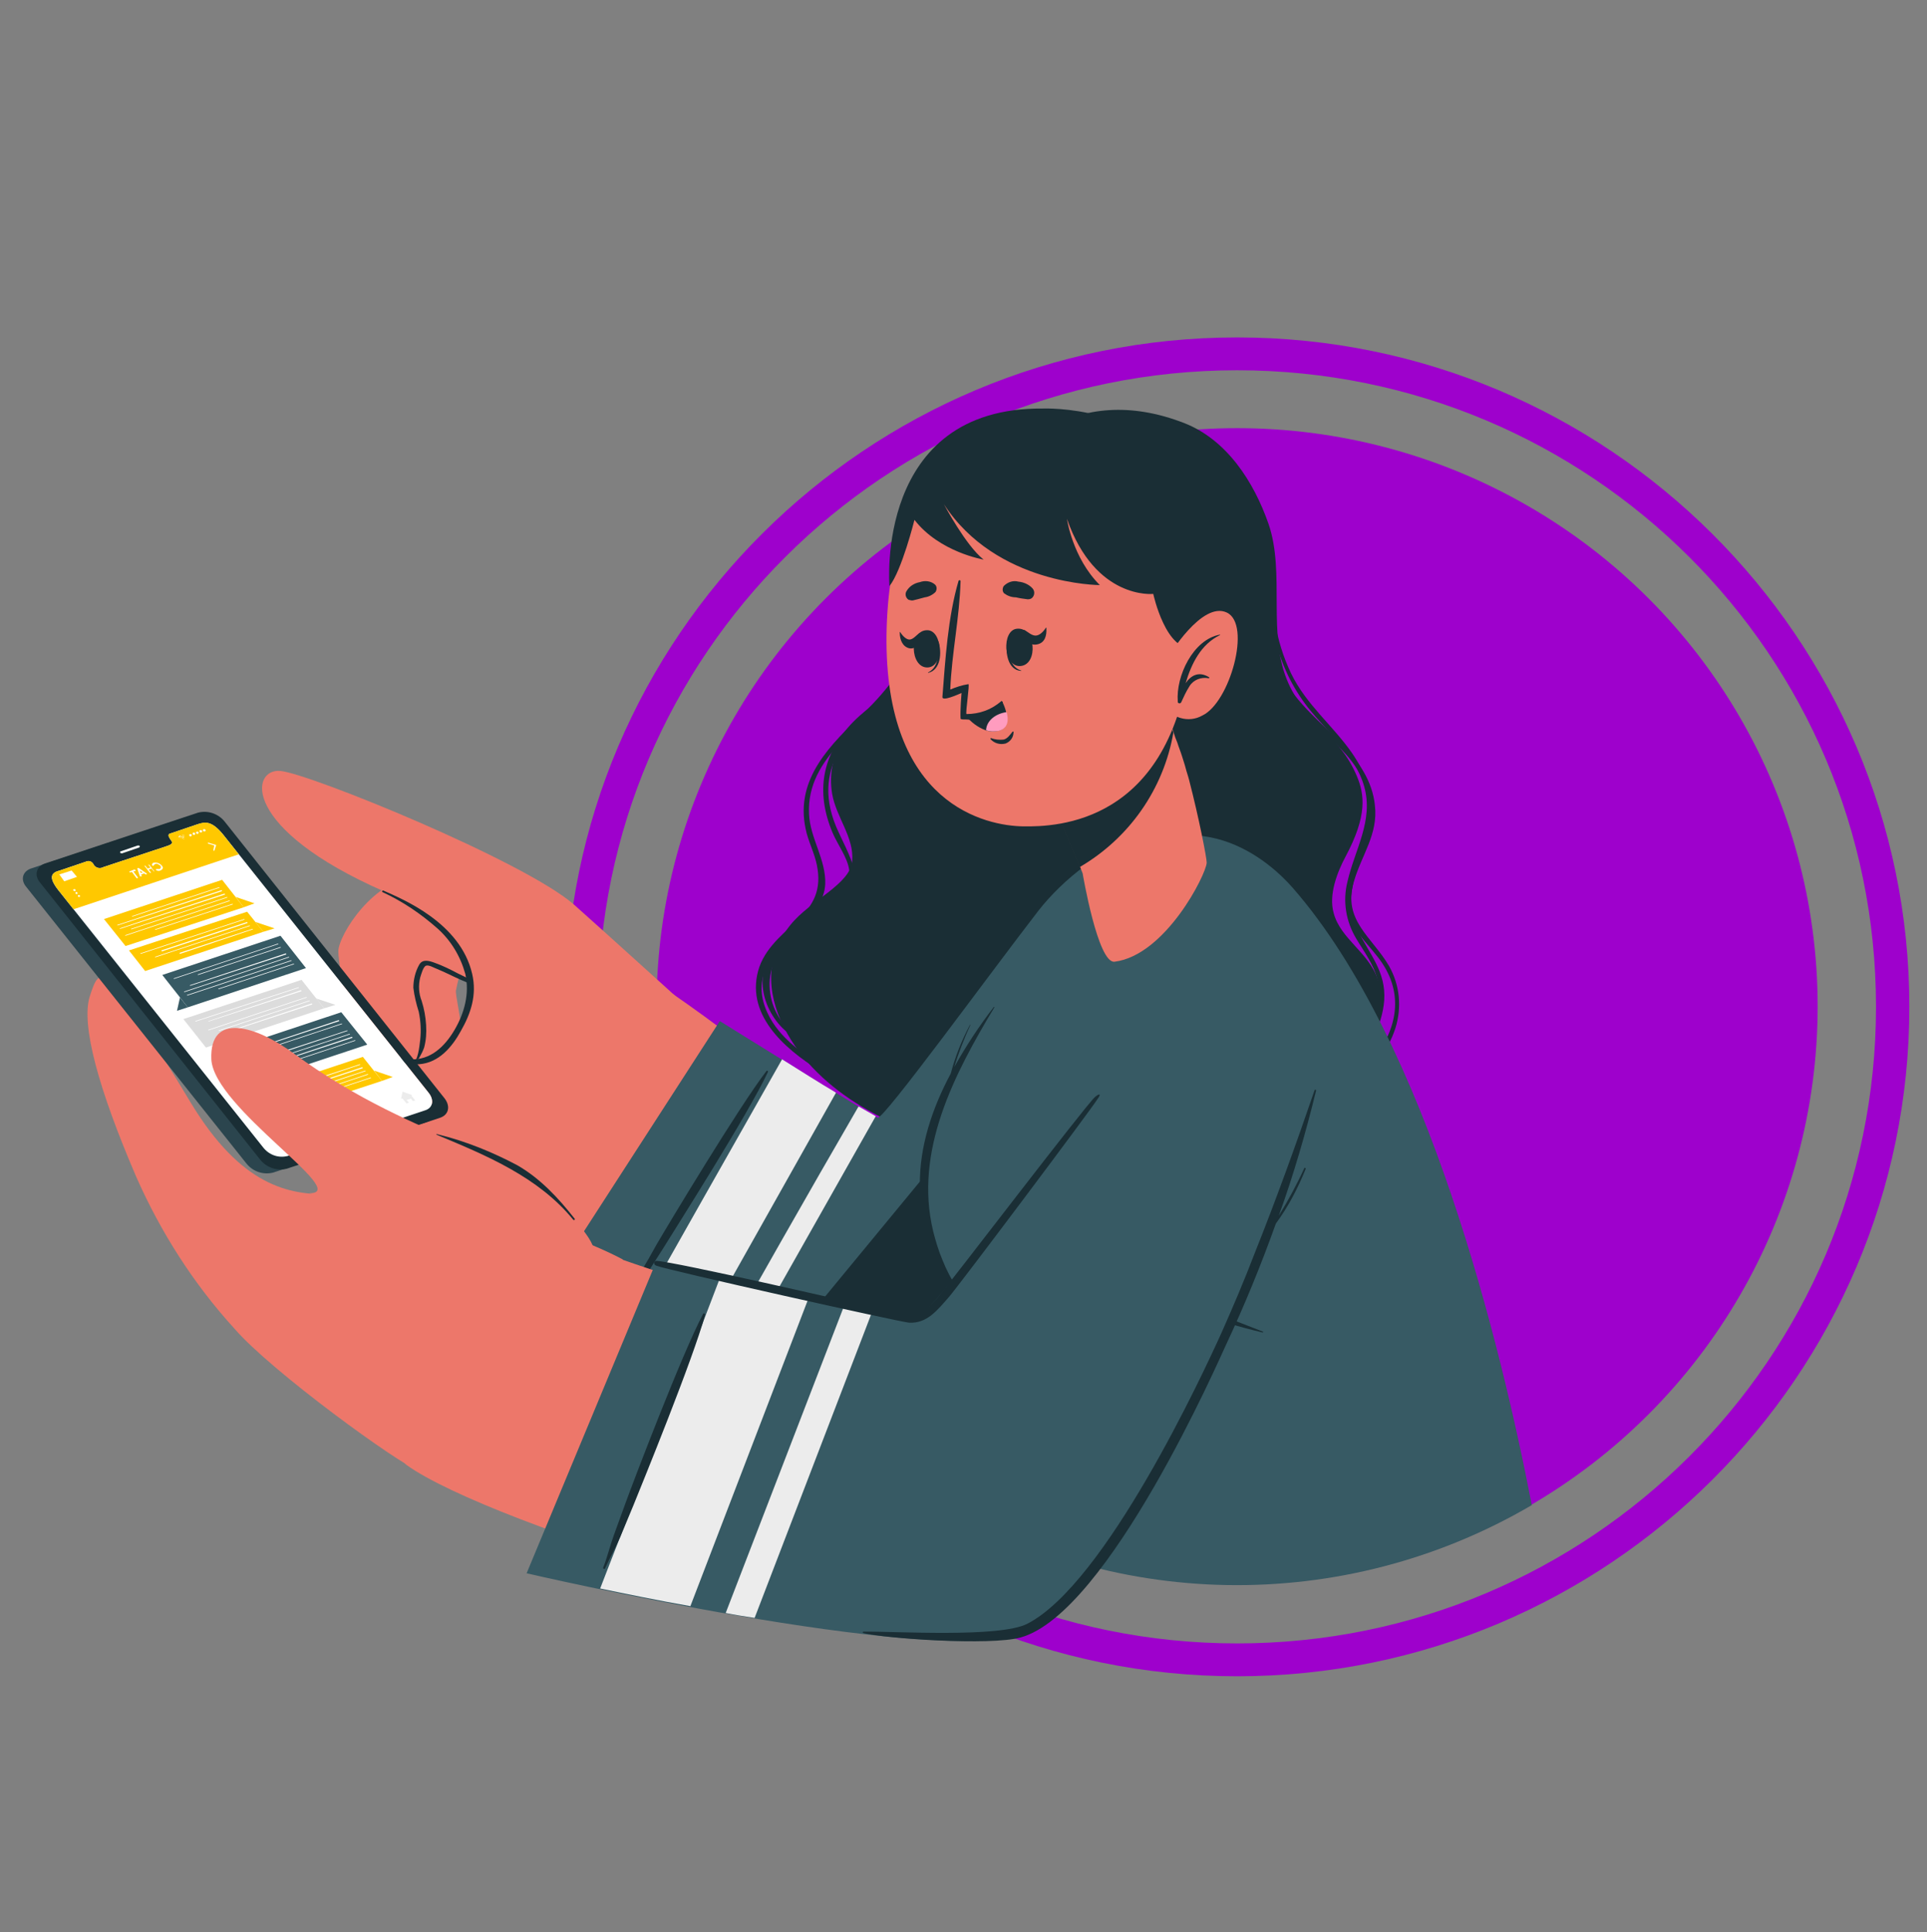 <?xml version="1.0" encoding="utf-8"?>
<!-- Generator: Adobe Illustrator 26.2.1, SVG Export Plug-In . SVG Version: 6.00 Build 0)  -->
<svg version="1.1" id="Layer_1" xmlns="http://www.w3.org/2000/svg" xmlns:xlink="http://www.w3.org/1999/xlink" x="0px" y="0px"
	 viewBox="0 0 393 394" style="enable-background:new 0 0 393 394;" xml:space="preserve">
<rect x="0" y="0" width="393" height="394" fill="#808080" stroke="none"/>
<style type="text/css">
	.st0{fill:#9E01CC;}
	.st1{fill:#1A2E35;}
	.st2{fill:#ED776A;}
	.st3{fill:#375A64;}
	.st4{fill:#ECECEC;}
	.st5{fill:#2B454E;}
	.st6{fill:#FFFFFF;}
	.st7{fill:none;}
	.st8{fill:#FFC800;}
	.st9{fill:#DCDCDC;}
	.st10{fill:#FF9CBF;}
</style>
<ellipse class="st0" cx="252.3" cy="205.2" rx="118.4" ry="117.9"/>
<path class="st0" d="M252.3,341.8c75.6,0,137.1-61.3,137.1-136.5S327.9,68.8,252.3,68.8s-137,61.2-137,136.5
	S176.8,341.8,252.3,341.8z M252.3,75.5c72,0,130.3,58.1,130.3,129.8s-58.4,129.8-130.3,129.8S122,277,122,205.3c0,0,0,0,0,0
	C122.1,133.6,180.4,75.5,252.3,75.5L252.3,75.5z"/>
<path class="st1" d="M274.6,220.9c-11.9,12.8-31.3,16.7-48,16.6c-17.1-0.1-36.1-3-50.9-11.9c-6.5-3.9-12.4-9.3-15.8-16.1
	c-3.7-7.3-3.7-14.7,1.3-20.9c4.1-5.1,12.3-8.3,12.6-13.1c0.4-4.8-3.3-8.9-4.1-13.7c-1.3-8.1,3.4-13.8,9.3-18.5
	c13.9-11.3,11.5-27.8,20.6-42.5c5.2-8.4,19.3-23.4,42-14.5c8.6,3.4,14.1,11.9,17.1,20.5c3.5,10.1-0.4,22.8,4.1,32.6
	c3.8,8.4,10.2,10.1,13.9,18.8c1.6,3.8,2.2,8.1-2.3,16.5c-1.6,3-3.5,7.7-2.4,11.5c1.4,5.3,7.3,8.1,9,13.6
	C283.2,207.4,279.8,215.3,274.6,220.9z"/>
<path class="st1" d="M164.9,211.9c-7.9-1.9-10.5-13.2-5.1-18.4c3.5-3.4,8.4-4.7,11.8-8c5.7-5.5,1.4-11.1-1.1-17
	c-5.3-12.9,3.7-20.7,13.2-27.8c7.2-5.4,9-12,10.1-20.6c0-0.1-0.2-0.2-0.2,0c-1.1,6.3-2.4,12.5-7.1,17.1c-3.9,3.8-8.8,6.2-12.6,10.1
	c-6.3,6.6-7.6,14.2-4.1,22.5c1,2.4,3.1,5.1,3.4,7.7c0.7,6-4,8.7-8.4,11.4c-3.4,2-7.1,4.2-8.7,8.1c-2.3,5.9,2.5,14.4,8.6,15.4
	C165.1,212.4,165.2,212,164.9,211.9z"/>
<path class="st1" d="M168.8,218.3c-4.7-3.3-9.8-6.4-12.3-11.8c-3.7-8,2-13.4,7.4-18.5c2.3-2.2,4.2-4.4,4.4-7.7
	c0.2-5-3.1-9.4-3.3-14.3c-0.6-11.8,11.4-18,17.8-26.2c6.5-8.3,9.2-18.4,12.1-28.4c0-0.1,0-0.2-0.1-0.2c-0.1,0-0.2,0-0.2,0.1
	c-3.8,12.7-8.5,24.6-18.3,33.9c-6.8,6.5-14.2,13.5-12,23.8c0.5,2.5,1.8,4.9,2.3,7.4c1,5-0.6,8.1-4.1,11.4c-3.5,3.2-7.2,6.3-8.1,11.1
	c-1.8,9.2,7,16,13.9,20.1c0.2,0.1,0.5,0.1,0.6-0.1C169.1,218.7,169,218.4,168.8,218.3z"/>
<path class="st1" d="M283.3,197c-3.5-6-9.5-9.3-7.2-17.2c1.6-5.5,5-9.7,4.3-15.6c-0.5-4.9-3.3-9-6.7-12.5
	c-4.3-4.4-9.2-8.2-12.1-13.7c-3.2-6.1-4.3-13-5.5-19.7c0-0.1-0.2-0.1-0.2,0c1,9.1,2.5,18.4,8.7,25.6c3.2,3.8,7.2,6.7,10.4,10.5
	c5.7,6.8,5.1,13.7,1.7,21.4c-1.5,3.5-3,7.1-1.6,10.9c1.3,3.8,4.6,6.4,6.8,9.7c9.3,14-8.1,29.3-21.5,30.5c-0.6,0.1-0.6,1,0,0.9
	c10-0.6,21.2-8.7,24.2-18.2C285.9,205.4,285.5,200.9,283.3,197z"/>
<path class="st1" d="M282.3,204c0.4-5.9-3-9.4-5.4-14.3c-3.8-7.6,1.4-14.4,2.6-22c0.9-5.3-0.9-10-3.8-14.2
	c-3.9-5.6-9.3-9.8-12.4-16.2c-3.2-6.7-4.4-14.3-3.4-21.7c0-0.1-0.2-0.1-0.2,0c-1.8,10.1,0.7,20.5,7,28.6c4,5.1,9.6,9.5,11.5,16.1
	c2,7-1.9,12.9-3.4,19.5c-1,4-0.3,8.1,1.8,11.6c1.6,2.7,3.5,5.1,4.3,8.3c1,4.2-0.3,8.7-2.3,12.5c-6.4,11.9-20,18.5-32.5,19.4
	c-0.4,0-0.5,0.7,0,0.7c11.4-0.7,22.1-5.9,29.7-14.5C279.1,214,281.9,209.2,282.3,204z"/>
<path class="st2" d="M234.1,195c-9.3,37.7-31.9,96.3-51.8,96c-18.2-0.3-58.8-32.4-75.8-42.9s21.1-52,30.9-45.3
	c15.1,10.4,37.7,29,41.5,27.8c4.8-1.5,10.8-13.2,38-47.6C228,168.9,238,179,234.1,195z"/>
<path class="st2" d="M119.1,186.8c-8-2.8-17-6.7-25.9-6.5s-16.3,11.9-16.3,15.2s3.4,24.3,12.2,24.3s3.5-16.1,3.9-17.9
	s0.7-4.2,2.4-4.1s31.1,14.1,31.1,14.1L119.1,186.8z"/>
<path class="st2" d="M118.5,188c-0.5,0-24.4-9.4-33.3-9.2S69,190.7,69,194s3.4,24.3,12.3,24.3s3.5-16.1,3.9-17.9
	c0.3-1.8,0.7-4.2,2.4-4.1s31.1,14.1,31.1,14.1L118.5,188z"/>
<path class="st1" d="M84.2,217.2c1.1-1.4,1.3-3.5,1.5-5.2c0.2-1.9,0.1-3.8-0.3-5.7c-0.5-1.6-0.9-3.2-1.1-4.9c0-1.6,0.4-3.3,1.2-4.7
	c0.7-1.2,2-0.8,3.1-0.4c1.7,0.6,3.3,1.4,4.8,2.2c1.7,0.8,3.4,1.7,5.1,2.6c1.8,0.8,3.5,1.8,5.2,2.8c0.1,0.1,0,0.3-0.1,0.2
	c-1.5-0.6-3-1.3-4.5-2c-1.7-0.8-3.4-1.6-5.1-2.3c-1.6-0.7-3.1-1.5-4.8-2.2c-0.6-0.2-1.7-0.9-2.3-0.7s-1,1.8-1.2,2.4
	c-0.4,1.6-0.3,3.3,0.3,4.8c0.5,1.6,0.8,3.2,0.9,4.9c0.1,1.6,0,3.1-0.4,4.6c-0.5,1.4-1.3,2.6-2.1,3.8
	C84.4,217.5,84.1,217.4,84.2,217.2z"/>
<path class="st2" d="M146.8,211.3c0,0-24.7-22.4-29.8-26.9c-10.3-8.9-53.7-26.6-59.8-27.2c-6.1-0.6-8.2,11.7,21.2,24.6
	c15.5,6.8,18.3,15.6,18,20.5c-0.3,4.9-5,14.1-13.3,13.8c-8.3-0.2-13.7-12.3-21.3-13.6c-7.6-1.3-2.6,12.5,2.8,20.6
	s15.1,14.7,22.3,17.3c7.2,2.7,29.4,12.2,29.4,12.2L146.8,211.3z"/>
<path class="st1" d="M72.9,210.3c3.1,2.4,6.7,5.5,10.8,5.7c4.1,0.2,7-2.6,9-6s3.1-7.4,2.2-11.4c-1-3.6-2.9-6.8-5.7-9.3
	c-3.4-3-7.1-5.5-11.2-7.4c-0.2-0.1,0-0.4,0.2-0.3c3.8,1.7,15.7,6.5,18.1,17c1,4.3-0.3,8.1-2.3,11.6c-1.8,3.3-4.5,6.5-8.5,6.8
	c-4.9,0.4-9.2-3.6-12.6-6.5C72.4,210.3,72.7,210.2,72.9,210.3z"/>
<path class="st3" d="M146.8,208.2l-36.9,57.1c0,0,58.6,32.7,75.1,27.4s41.6-52.6,51.9-94.1c10.3-41.5-15.3-25.6-25.2-12.8
	c-9.9,12.8-31.5,42.5-32.7,42.1C177.8,227.5,146.8,208.2,146.8,208.2z"/>
<path class="st4" d="M126.7,274c3.6,1.8,7.6,3.8,11.8,5.7l32-56.9c-3.4-2-7.3-4.5-11-6.8C149.4,233.8,137.1,255.5,126.7,274z"/>
<path class="st4" d="M143.1,281.8c1.3,0.6,2.6,1.1,3.9,1.7l31.6-55.9c-0.7-0.4-1.9-1.1-3.5-2C165,243,153.2,263.8,143.1,281.8z"/>
<path class="st1" d="M151.1,285.2c13.3,5.4,26.5,9.4,33.3,7.7c0.2,0,0.4-0.1,0.6-0.2c16.6-5.3,41.6-52.6,51.9-94.1
	c1.8-7.4,2.5-13,2.4-17.1c0-0.2,0-0.4,0-0.6s0-0.7-0.1-1c0-0.1,0-0.3-0.1-0.4c0-0.3-0.1-0.6-0.1-0.9L151.1,285.2z"/>
<path class="st1" d="M130.5,259.7c1.2-2,2.4-4.1,3.5-6.1c2.4-4.1,16.7-27.9,22.3-35.2c0.2-0.2,0.4,0,0.3,0.2
	c-3.9,8.4-18.8,31.8-21.2,35.7c-1.3,2-2.5,4-3.8,5.9c-1.3,2-2.8,3.8-4.1,5.8c-0.1,0.2-0.4,0.1-0.3-0.2
	C128.4,263.8,129.3,261.7,130.5,259.7z"/>
<path class="st3" d="M194.8,262.6l-6.2,42.1c37.6,23.9,85.4,24.7,123.8,2.2c-6.2-32.1-21.2-94.3-48.7-125.8
	c-4.6-5.3-20.1-19.5-39.7-3.2c-9.6,7.9-32.5,41.6-35.4,55.5C185.7,247.1,194.8,262.6,194.8,262.6z"/>
<path class="st1" d="M213,259.3c6.8,0.2,13.5,1.3,20,3.3c6.5,1.8,20.9,7.5,24.5,8.9c0,0,0.1,0,0.1,0.1s0,0.1-0.1,0.1
	c-4.7-1.1-9.3-2.5-13.9-4.2c-6.4-2.2-12.8-4.1-19.3-5.8c-3.7-0.9-7.4-1.6-11.2-2c-0.1,0-0.2-0.1-0.2-0.2
	C212.9,259.4,212.9,259.4,213,259.3z"/>
<path class="st1" d="M201.1,262.7c7-0.6,14.1,0.1,21,1.9c0.1,0,0.1,0.2,0,0.2c-3.5-0.4-6.9-0.8-10.4-1.1s-7-0.5-10.5-0.7
	C201,262.9,201,262.8,201.1,262.7z"/>
<path class="st1" d="M193.9,218.9c0.9-3.4,2.2-6.7,3.9-9.9c0-0.1,0.1,0,0.1,0c-1.3,2.8-2.4,5.7-3.3,8.6c2.4-4.3,5.1-8.4,8.1-12.3
	c0,0,0.1,0,0.1,0.1c-8.2,13.6-16.4,29.3-12.5,45.6c0.5,2,1.1,4,1.9,5.9c0.8,2,1.8,4,3.1,5.8c0.1,0.1-0.4,0.7-0.5,0.5
	c-1.2-1.4-2.2-3-3.1-4.7c-1-1.7-1.8-3.4-2.4-5.3c-1.2-3.7-1.8-7.6-1.7-11.5C187.5,233.8,190.1,226,193.9,218.9z"/>
<path class="st2" d="M269,212.9c-6.6,38.4-39,110.4-60.1,117.1c-24.4,7.8-109.3-19.2-126-31.3c-6.6-4.8,28.7-47.4,36.9-44.4
	c34.6,12.7,65.1,19.2,69.6,16.1c6.8-4.6,34.7-44.4,52.8-69.1C265.2,170.3,272,195.6,269,212.9z"/>
<path class="st2" d="M85.2,299.8c-3.8-1.3-29.8-20.1-37.4-28.9c-8.3-9.1-15-19.6-20-30.9c-7.7-17.9-11.3-31-9.5-36.8
	c2.2-6.8,2.8-7.9,20.7,21.8c10.2,16.8,19.9,18.7,28.3,18.5c34.5-0.6,59.7,13.3,59.7,13.3S99.7,305,85.2,299.8z"/>
<path class="st5" d="M5.4,180.9l44.9,56.4c1.3,1.6,3.4,2.3,5.4,1.8L87,228.8c1.8-0.6,2.2-2.3,0.9-3.9L43,168.5
	c-1.3-1.6-3.4-2.3-5.4-1.8L6.3,177.1C4.6,177.7,4.1,179.4,5.4,180.9z"/>
<path class="st1" d="M9.1,176.1l31.3-10.4c2-0.5,4.1,0.2,5.4,1.8L90.7,224c1.2,1.6,0.8,3.3-0.9,3.9l-31.3,10.4
	c-2,0.5-4.1-0.2-5.4-1.8L8.2,180C6.9,178.5,7.4,176.7,9.1,176.1z M53.7,234c1.2,1.5,3.1,2.2,5,1.7l28-9.3c1.6-0.5,1.9-2.1,0.7-3.6
	l-41.8-52.5c-2.4-3-3.8-2.8-5.4-2.2l-5.6,1.9c-0.3,0.1-0.3,0.5,0,0.9l0.1,0.2c0.8,0.9,0.2,1.1-0.6,1.4l-13,4.3
	c-0.7,0.4-1.6,0.2-2-0.5l-0.1-0.2c-0.3-0.4-0.7-0.6-1.2-0.5l-5.6,1.9c-1.6,0.5-2.5,1.3-0.3,4.1L53.7,234z"/>
<path class="st6" d="M24.9,174l3.5-1.2c0.1,0,0.1-0.2,0.1-0.3l0,0c-0.1-0.1-0.2-0.1-0.4-0.1l-3.5,1.2c-0.1,0-0.1,0.1-0.1,0.2
	c0,0,0,0.1,0,0.1l0,0C24.7,174,24.8,174,24.9,174z"/>
<line class="st7" x1="84.7" y1="219.5" x2="84.8" y2="219.5"/>
<path class="st6" d="M11.9,181.5L53.7,234c1.2,1.5,3.1,2.2,5,1.7l28-9.3c1.6-0.5,1.9-2.1,0.7-3.6l-41.8-52.5c-2.4-3-3.8-2.7-5.4-2.2
	l-5.6,1.9c-0.3,0.1-0.3,0.5,0,0.9l0.1,0.2c0.8,0.9,0.2,1.1-0.6,1.4l-13,4.3c-0.7,0.4-1.6,0.2-2-0.5l-0.1-0.2
	c-0.3-0.4-0.7-0.6-1.2-0.5l-5.6,1.9C10.6,177.9,9.7,178.7,11.9,181.5z"/>
<path class="st8" d="M11.9,181.5l3.1,3.9l33.7-11.2l-3.1-3.9c-2.4-3-3.8-2.8-5.4-2.2l-5.6,1.9c-0.3,0.1-0.3,0.5,0,0.9l0.1,0.2
	c0.8,0.9,0.2,1.1-0.6,1.4l-13,4.3c-0.7,0.4-1.6,0.2-2-0.5l-0.1-0.2c-0.3-0.4-0.7-0.6-1.2-0.5l-5.6,1.9
	C10.6,177.9,9.7,178.7,11.9,181.5z"/>
<polygon class="st6" points="43.7,173.5 44.1,172.3 42.4,171.8 42.4,172 43.7,172.4 43.5,173.4 "/>
<path class="st6" d="M15,181.6c0.1,0.1,0.2,0.1,0.3,0.1c0.1,0,0.1-0.1,0.1-0.2c0,0,0-0.1,0-0.1c-0.1-0.1-0.2-0.1-0.3-0.1
	C14.9,181.4,14.8,181.5,15,181.6z"/>
<path class="st6" d="M15.4,182.2c0.1,0.1,0.2,0.1,0.3,0.1c0.1,0,0.1-0.1,0.1-0.2c0,0,0,0,0-0.1c-0.1-0.1-0.2-0.1-0.3-0.1
	C15.4,181.9,15.4,182,15.4,182.2C15.4,182.1,15.4,182.1,15.4,182.2z"/>
<path class="st6" d="M15.9,182.8c0.1,0.1,0.2,0.1,0.3,0.1c0.1,0,0.1-0.1,0.1-0.2c0,0,0-0.1,0-0.1c-0.1-0.1-0.2-0.1-0.3-0.1
	C15.9,182.6,15.9,182.6,15.9,182.8C15.9,182.7,15.9,182.8,15.9,182.8z"/>
<g id="u5Zjqx">
	<path class="st6" d="M36.5,170.8L36.5,170.8L36.5,170.8c0.1-0.2,0.3-0.3,0.5-0.4c0.2-0.1,0.5-0.1,0.7,0v0l0,0h-0.1h-0.2H37h-0.1
		h-0.1h-0.1l-0.2,0.1c0,0-0.1,0.1-0.1,0.1C36.5,170.7,36.4,170.7,36.5,170.8C36.4,170.8,36.4,170.8,36.5,170.8L36.5,170.8z"/>
	<path class="st6" d="M37.6,170.7v-0.1c-0.2,0-0.3,0-0.5,0c-0.2,0-0.3,0.1-0.4,0.3h0.1c0-0.1,0.1-0.2,0.2-0.2
		C37.3,170.7,37.5,170.7,37.6,170.7z"/>
	<path class="st6" d="M37.1,171h0.1c0-0.1,0.1-0.1,0.1-0.1c0.1,0,0.2,0,0.2,0v-0.1C37.4,170.8,37.1,170.8,37.1,171z"/>
	<path class="st6" d="M37.4,171.1c0,0,0.1,0,0.1,0c0,0,0.1,0,0-0.1C37.5,171,37.4,171,37.4,171.1C37.4,171,37.3,171.1,37.4,171.1z"
		/>
</g>
<path class="st6" d="M41.9,169.2c-0.1-0.1-0.2-0.2-0.4-0.1c-0.1,0-0.1,0.1-0.1,0.2c0,0,0,0.1,0,0.1c0.1,0.1,0.2,0.2,0.4,0.1
	C41.9,169.5,42,169.4,41.9,169.2C41.9,169.3,41.9,169.2,41.9,169.2z"/>
<path class="st6" d="M41.2,169.4c-0.1-0.1-0.2-0.2-0.4-0.1c-0.1,0-0.1,0.1-0.1,0.2c0,0,0,0.1,0,0.1c0.1,0.1,0.2,0.2,0.4,0.1
	C41.2,169.7,41.3,169.6,41.2,169.4C41.2,169.5,41.2,169.5,41.2,169.4z"/>
<path class="st6" d="M40.5,169.7c-0.1-0.1-0.2-0.2-0.4-0.1c-0.1,0-0.1,0.1-0.1,0.2c0,0,0,0.1,0,0.1c0.1,0.1,0.2,0.2,0.4,0.1
	C40.5,169.9,40.5,169.8,40.5,169.7C40.5,169.7,40.5,169.7,40.5,169.7z"/>
<path class="st6" d="M39.8,169.9c-0.1-0.1-0.2-0.2-0.4-0.1c-0.1,0-0.1,0.1-0.1,0.2c0,0,0,0.1,0,0.1c0.1,0.1,0.2,0.2,0.4,0.1
	C39.8,170.2,39.8,170.1,39.8,169.9C39.8,170,39.8,169.9,39.8,169.9z"/>
<path class="st6" d="M39.1,170.2c-0.1-0.1-0.2-0.2-0.4-0.1c-0.1,0-0.1,0.1-0.1,0.2c0,0,0,0.1,0,0.1c0.1,0.1,0.2,0.2,0.4,0.1
	C39.1,170.4,39.1,170.3,39.1,170.2C39.1,170.2,39.1,170.2,39.1,170.2z"/>
<polygon class="st6" points="13.1,179.7 15.7,178.8 14.6,177.5 12.1,178.3 "/>
<polygon class="st6" points="13.3,178.5 14.4,178.1 14.8,178.6 13.7,179 "/>
<polygon class="st6" points="13,179.1 13.1,179.1 12.8,178.7 12.7,178.7 "/>
<polygon class="st4" points="81.8,224 82.1,224 82.9,225 83.4,224.8 82.9,224.3 83.8,224 84.2,224.5 84.7,224.4 83.9,223.4 
	84.1,223.3 82.1,222.6 "/>
<polygon class="st4" points="55.5,231.9 58.3,231 58,230.6 55.2,231.5 "/>
<polygon class="st4" points="56.2,232.7 59,231.8 58.7,231.5 55.9,232.4 "/>
<polygon class="st4" points="56.9,233.6 59.7,232.7 59.4,232.3 56.6,233.3 "/>
<polygon class="st4" points="69.2,228 70.6,228.5 70.8,227.5 70.5,227.4 70.4,228.3 69.2,227.9 "/>
<path class="st4" d="M70.6,230.1c0.3,0,0.6,0,0.8-0.1c0.6-0.2,1-0.6,1.2-1.2c0.2-0.6,0-1.3-0.4-1.8c-0.8-0.9-2-1.3-3.2-1
	c-0.6,0.2-1,0.6-1.2,1.2c-0.2,0.6,0,1.3,0.4,1.8l0,0C68.8,229.7,69.6,230.1,70.6,230.1z M69.8,227.6c0.4,0,0.8,0.2,1,0.5
	c0.1,0.1,0.1,0.2,0.1,0.2c-0.5,0.2-1.1,0-1.5-0.4c-0.1-0.1-0.1-0.2-0.1-0.2C69.5,227.6,69.6,227.6,69.8,227.6z"/>
<path class="st6" d="M32.9,176.4c-0.4-0.4-1-0.6-1.5-0.5c-0.2,0-0.4,0.2-0.4,0.4c0,0.1,0,0.1,0.1,0.2c0.1,0.1,0.2,0.1,0.2,0
	c0.1-0.1,0.2-0.2,0.3-0.3c0.2-0.1,0.4-0.1,0.6,0c0.2,0.1,0.3,0.2,0.5,0.3c0.1,0.1,0.1,0.3,0.1,0.4c0,0.1-0.2,0.3-0.3,0.3
	c-0.2,0-0.3,0-0.5,0c-0.1,0-0.2,0-0.2,0.1c0,0.1,0.1,0.2,0.2,0.2c0.2,0.1,0.5,0.1,0.7,0c0.3-0.1,0.6-0.4,0.5-0.7
	C33.1,176.6,33,176.5,32.9,176.4z"/>
<path class="st6" d="M31.5,177.7l-1-1.3c-0.1-0.1-0.1-0.1-0.2-0.1c0,0-0.1,0.1,0,0.1c0,0,0,0,0,0l0.4,0.5l-0.6,0.2l-0.4-0.5
	c-0.1-0.1-0.1-0.1-0.2-0.1c0,0-0.1,0.1,0,0.1c0,0,0,0,0,0l1,1.3c0.1,0.1,0.1,0.1,0.2,0.1c0.1,0,0.1-0.1,0-0.2l-0.4-0.5l0.6-0.2
	l0.4,0.5c0.1,0.1,0.1,0.1,0.2,0.1C31.5,177.8,31.5,177.8,31.5,177.7z"/>
<path class="st6" d="M28.8,178.3l0.6-0.2l0.3,0.2c0.1,0,0.1,0,0.2,0l0,0c0.1-0.1,0-0.1,0-0.2l-1.6-1.1c-0.1,0-0.1,0-0.2,0
	c0,0-0.1,0.1-0.1,0.1c0,0,0,0,0,0l0.5,1.5c0,0.1,0.1,0.1,0.2,0.1h0.1c0.1,0,0.1-0.1,0.1-0.1L28.8,178.3z M28.7,178l-0.2-0.5l0.6,0.4
	L28.7,178z"/>
<path class="st6" d="M26.5,177.9l0.4-0.1l0.9,1.2c0.1,0.1,0.1,0.1,0.2,0.1c0.1,0,0.1-0.1,0.1-0.2l-0.9-1.2l0.4-0.1
	c0.1,0,0.1-0.1,0-0.2c-0.1-0.1-0.1-0.1-0.2-0.1l-1,0.4c0,0-0.1,0.1,0,0.1c0,0,0,0,0,0C26.4,177.8,26.5,177.9,26.5,177.9z"/>
<polygon class="st3" points="62.4,197.4 38.3,205.4 33.1,198.8 57.2,190.8 57.2,190.8 62.4,197.4 "/>
<polygon class="st3" points="36.1,206.1 38.3,205.4 36.7,203.4 "/>
<polygon class="st6" points="35.5,199.6 56.8,192.5 56.7,192.4 35.4,199.5 "/>
<polygon class="st6" points="40.4,198.8 57.3,193.2 57.2,193.1 40.3,198.7 "/>
<polygon class="st6" points="38.8,201 58.4,194.6 58.3,194.4 38.7,200.9 "/>
<polygon class="st6" points="37.6,202.3 59,195.2 58.9,195.1 37.5,202.2 "/>
<polygon class="st6" points="38.2,203 59.5,195.9 59.4,195.8 38.1,202.9 "/>
<polygon class="st6" points="44.6,201.7 60,196.6 59.9,196.5 44.5,201.6 "/>
<polygon class="st3" points="74.9,213 50.8,221 45.5,214.4 69.6,206.4 69.6,206.4 74.9,213 "/>
<polygon class="st3" points="48.6,221.8 50.8,221 49.2,219 "/>
<polygon class="st6" points="47.9,215.2 69.2,208.2 69.1,208 47.8,215.1 "/>
<polygon class="st6" points="52.9,214.4 69.8,208.8 69.7,208.7 52.8,214.3 "/>
<polygon class="st6" points="51.3,216.7 70.9,210.2 70.8,210.1 51.2,216.5 "/>
<polygon class="st6" points="50.1,217.9 71.4,210.9 71.3,210.8 50,217.8 "/>
<polygon class="st6" points="50.6,218.6 71.9,211.6 71.8,211.4 50.5,218.5 "/>
<polygon class="st6" points="57.1,217.3 72.5,212.2 72.4,212.1 57,217.2 "/>
<polygon class="st8" points="25.6,192.9 49.7,185 45.3,179.4 21.2,187.4 "/>
<polygon class="st8" points="51.9,184.2 49.7,185 48.1,182.9 "/>
<polygon class="st6" points="27,186.9 44.8,181 44.7,180.9 26.9,186.8 "/>
<polygon class="st6" points="24,188.7 45.3,181.7 45.2,181.5 23.9,188.6 "/>
<polygon class="st6" points="24.5,189.4 45.9,182.4 45.8,182.2 24.4,189.3 "/>
<polygon class="st6" points="26.8,189.5 46.4,183 46.3,182.9 26.7,189.4 "/>
<polygon class="st6" points="25.6,190.8 46.9,183.7 46.8,183.6 25.5,190.7 "/>
<polygon class="st6" points="31.7,189.6 47.5,184.4 47.4,184.3 31.6,189.5 "/>
<polygon class="st8" points="29.6,198 53.7,190 50.4,185.9 26.3,193.8 "/>
<polygon class="st8" points="56,189.3 53.7,190 52.1,188 "/>
<polygon class="st6" points="28.7,194.5 49.9,187.5 49.8,187.4 28.6,194.4 "/>
<polygon class="st6" points="33,194 50.5,188.2 50.4,188 32.9,193.8 "/>
<polygon class="st6" points="31.7,195.2 51,188.8 50.9,188.7 31.6,195.1 "/>
<polygon class="st6" points="36.7,194.5 51.6,189.5 51.5,189.4 36.6,194.3 "/>
<polygon class="st9" points="42,213.6 66.1,205.6 61.5,199.8 37.4,207.8 "/>
<polygon class="st9" points="68.4,204.9 66.1,205.6 64.5,203.6 "/>
<polygon class="st6" points="42.5,210.1 62.6,203.4 62.5,203.3 42.4,210 "/>
<polygon class="st6" points="44.7,210.2 63.2,204.1 63.1,204 44.6,210.1 "/>
<polygon class="st6" points="42.5,208.3 61.5,202.1 61.4,201.9 42.5,208.2 "/>
<polygon class="st6" points="39.9,208.3 61,201.4 60.9,201.3 39.8,208.2 "/>
<polygon class="st6" points="44.5,211.1 63.7,204.8 63.6,204.6 44.4,211 "/>
<polygon class="st8" points="53.8,228.3 77.9,220.4 74,215.5 49.9,223.5 "/>
<polygon class="st8" points="80.1,219.6 77.9,220.4 76.3,218.3 "/>
<polygon class="st6" points="52.2,224.2 73.5,217.1 73.4,217 52.1,224 "/>
<polygon class="st6" points="52.7,224.8 74,217.8 73.9,217.6 52.6,224.7 "/>
<polygon class="st6" points="54.9,225 74.6,218.4 74.5,218.3 54.8,224.8 "/>
<polygon class="st6" points="53.8,226.2 75.1,219.1 75,219 53.7,226.1 "/>
<polygon class="st6" points="59.9,225 75.7,219.8 75.6,219.7 59.8,224.9 "/>
<path class="st2" d="M63.1,243.3c8.7,0.1-19.5-17.4-20-27.3c-0.4-9.8,9.2-6.8,16.8-1.2c26.4,19.3,46.2,18.3,59.6,36.8
	S63.1,243.3,63.1,243.3z"/>
<path class="st1" d="M89.3,231.3c5.7,1.4,11.1,3.6,16.2,6.3c4.7,2.7,8.4,6.7,11.7,10.9c0.1,0.2-0.1,0.4-0.3,0.2
	c-7.1-8.7-17.7-13.1-27.8-17.3c-0.1,0-0.1-0.1,0-0.2C89.2,231.3,89.3,231.3,89.3,231.3z"/>
<path class="st3" d="M187.7,268.1c-6.8,1.8-53.8-11-53.8-11l-26.5,63.7c0,0,81.9,19,101,12.4c19.1-6.6,48.9-71.3,58.5-108.9
	c9.1-35.3-3.1-58.4-28.3-21.8C238.7,202.4,191.2,267.1,187.7,268.1z"/>
<path class="st4" d="M122.4,323.9c5.3,1.1,11.6,2.4,18.4,3.6l24.1-62.8c-6.2-1.4-12.6-2.9-18-4.3
	C139.6,279.6,130.6,302.8,122.4,323.9z"/>
<path class="st4" d="M148,328.9c2,0.4,3.9,0.7,5.9,1l24-62.5c-1.8-0.3-3.7-0.7-5.8-1C164.9,285.1,156.1,307.9,148,328.9z"/>
<path class="st1" d="M209.5,331.1c16-8.2,35.8-50.9,39.6-59.3c2.4-5.4,4.7-10.8,6.8-16.3c4.4-11,8.4-22.1,12.2-33.2
	c0-0.1,0.1-0.1,0.2-0.1c0.1,0,0.1,0.1,0.1,0.2c-2.1,8.6-4.6,17.2-7.6,25.5c1.9-3.1,3.7-6.4,5.2-9.7c0.1-0.2,0.3,0,0.3,0.1
	c-1.6,4-3.6,7.8-6.1,11.2c-3,8.4-6.4,16.7-10.2,24.8c-1.1,2.3-23.9,54.7-41.9,59.6c-6.2,1.7-27.5,0.2-32-0.9c-0.2-0.1-0.2-0.3,0-0.3
	C182.3,332.6,203.8,334,209.5,331.1z"/>
<path class="st1" d="M125.2,313c0.8-2.2,1.6-4.4,2.4-6.6c1.6-4.4,11.5-30.4,15.8-38.5c0.1-0.2,0.4-0.1,0.4,0.2
	c-2.4,8.9-12.9,34.6-14.6,38.8c-0.9,2.2-1.8,4.3-2.7,6.5c-0.9,2.1-2.1,4.2-3.1,6.4c-0.1,0.2-0.4,0.1-0.4-0.1
	C123.9,317.4,124.4,315.2,125.2,313z"/>
<path class="st1" d="M133.9,257.1c3.9,0.2,39.1,8.3,46.9,10.1c1.8,0.4,3.8,1.1,5.8,0.8s3.3-2,4.6-3.4c2.5-2.9,30.1-39.1,32.1-40.9
	c0.8-0.7,1.4-0.8,0.6,0.3c-1.2,2-28,37.7-30.4,40.5c-2.3,2.6-4.4,5.4-8.1,5.2c-1.7-0.1-49.2-10.7-51.5-11.6
	C133.2,257.9,133.3,257.1,133.9,257.1z"/>
<path class="st2" d="M246.1,175.9c-0.1,2.4-8.4,18.9-18.8,20.2c-3.4,0.4-6.5-18-6.5-18l-0.5-1.3l-7.6-18.2l19.9-18.2l2.9-2.5
	c0,0,1.8,5.1,3.9,11.6c0.1,0.3,0.2,0.6,0.3,0.9s0.3,0.7,0.4,1c0.3,1,0.7,1.9,1,2.9c0.2,0.7,0.5,1.5,0.7,2.3c0.2,0.8,0.5,1.6,0.7,2.4
	C244.5,166.7,246.1,174.9,246.1,175.9z"/>
<path class="st1" d="M239.3,149.4c-2,11.5-9,21.5-19.1,27.4l-7.6-18.2l19.9-18.2l2.9-2.5C235.4,137.9,237.2,143,239.3,149.4z"/>
<path class="st2" d="M180.8,129.5c-0.4,34.7,20.4,38.9,27.9,39c6.8,0.1,30.1-0.5,34.1-35c4-34.5-12-45.6-27.6-46.6
	S181.3,94.8,180.8,129.5z"/>
<path class="st1" d="M186.3,122.4c0.8-0.2,1.6-0.4,2.3-0.6c0.8-0.1,1.6-0.5,2.2-1.1c0.3-0.5,0.3-1.1-0.1-1.5c-0.8-0.7-2-0.9-3.1-0.5
	c-1.1,0.2-2.1,0.8-2.7,1.8c-0.4,0.6-0.2,1.4,0.4,1.8C185.7,122.4,186,122.5,186.3,122.4z"/>
<path class="st1" d="M209.6,122.2c-0.8-0.1-1.6-0.2-2.4-0.4c-0.9,0-1.7-0.3-2.4-0.8c-0.4-0.4-0.4-1-0.1-1.5c0.8-0.8,1.9-1.2,3-0.9
	c1.1,0.1,2.2,0.6,2.9,1.4c0.5,0.6,0.4,1.4-0.1,1.9C210.3,122.1,210,122.2,209.6,122.2z"/>
<path class="st1" d="M205.4,130.7c0-0.1,0.2,0.1,0.2,0.2c0,2.4,0.4,5.1,2.6,5.8c0.1,0,0.1,0.1,0,0.1
	C205.5,136.6,205,133,205.4,130.7z"/>
<path class="st1" d="M207.4,128.2c3.8-0.4,4.4,7.2,0.8,7.6S204.2,128.5,207.4,128.2z"/>
<path class="st1" d="M209,128.5c0.7,0.4,1.4,1.1,2.2,1.1c0.8,0,1.6-0.8,2.1-1.6c0.1-0.1,0.1,0,0.1,0.1c0.1,1.5-0.3,3-1.9,3.3
	c-1.6,0.3-2.5-0.9-3.1-2.4C208.5,128.7,208.7,128.3,209,128.5z"/>
<path class="st1" d="M191.4,130.8c0-0.1-0.2,0.1-0.2,0.2c0.3,2.3,0.2,5.1-1.9,6.1c0,0-0.1,0.1,0,0.1c0,0,0,0,0,0
	C191.9,136.6,192.1,133,191.4,130.8z"/>
<path class="st1" d="M189.1,128.5c-3.8,0-3.5,7.6,0,7.6C192.6,136.1,192.3,128.5,189.1,128.5z"/>
<path class="st1" d="M187.5,129.1c-0.6,0.4-1.2,1.2-1.9,1.3c-0.7,0.1-1.5-0.7-2-1.5c-0.1-0.1-0.1,0-0.1,0.1c0,1.5,0.6,2.9,2,3.2
	c1.4,0.2,2.2-1.1,2.5-2.6C188,129.3,187.8,128.9,187.5,129.1z"/>
<path class="st1" d="M206.5,149.2c-0.5,0.6-1,1.4-1.8,1.6c-0.9,0.1-1.8,0-2.6-0.3c0,0-0.1,0-0.1,0.1c0,0,0,0.1,0,0.1
	c0.8,0.9,2,1.2,3.1,0.9c1-0.4,1.6-1.3,1.6-2.3C206.8,149.2,206.6,149.1,206.5,149.2z"/>
<path class="st1" d="M196.1,141.3c0,0-0.3,3.5-0.2,5.2c0,0.2,0.4,0.2,1,0.2c0,0,0,0,0.1,0c3,0.3,5.9-1,7.5-3.4
	c0.1-0.2-0.1-0.3-0.3-0.2c-2,1.6-4.5,2.5-7.1,2.5c-0.2-0.5,0.7-6.1,0.4-6.1c-1.3,0.2-2.5,0.6-3.7,1.1c0.3-7.4,1.9-14.7,2.1-22.1
	c0-0.1-0.1-0.2-0.2-0.2c-0.1,0-0.2,0.1-0.2,0.1c-2.2,7.5-2.7,16.1-3.3,23.7C192.1,143.1,195.4,141.6,196.1,141.3z"/>
<path class="st1" d="M197,146c1.1,1.3,2.4,2.3,4,2.9c0.9,0.3,1.8,0.3,2.7,0.1c1.9-0.6,1.9-2.3,1.5-3.8c-0.2-0.8-0.5-1.6-0.9-2.3
	C202.2,144.7,199.7,145.8,197,146z"/>
<path class="st10" d="M201.1,148.9c0.9,0.3,1.8,0.3,2.7,0.1c1.9-0.6,1.9-2.3,1.5-3.8C203.1,145.5,201.2,146.9,201.1,148.9z"/>
<path class="st1" d="M243.6,132.1c-5.8,1.1-8.4-11-8.4-11s-11.8,1.3-17.6-15.3c0,0,1.1,7.9,6.7,13.5c0,0-21.1,0-31.8-16.5
	c0,0,4.5,8.5,8.1,11.3c0,0-9-1.5-14.1-8.1c0,0-2.6,10.4-5.1,13.5c0,0-3.1-36.5,31.3-36.2c0,0,21.4-0.9,30.8,15.1
	C252.9,114.3,243.6,132.1,243.6,132.1z"/>
<path class="st2" d="M238.3,133.9c0,0,6.8-11.4,11.9-9s0.6,18.4-5,21c-2.8,1.6-6.4,0.5-8-2.3c0-0.1-0.1-0.2-0.1-0.3L238.3,133.9z"/>
<path class="st1" d="M248.8,129.4c0,0,0.1,0.1,0,0.1c0,0,0,0,0,0c-3.9,1.9-5.8,5.8-7,9.8c1.1-1.6,2.7-2.5,4.8-1.2
	c0.1,0.1,0,0.2-0.1,0.2c-1.5-0.3-3.1,0.3-3.9,1.6c-0.7,1.1-1.2,2.2-1.7,3.3c-0.2,0.4-0.8,0.2-0.7-0.2V143
	C239.8,137.9,243.3,130.4,248.8,129.4z"/>
</svg>
